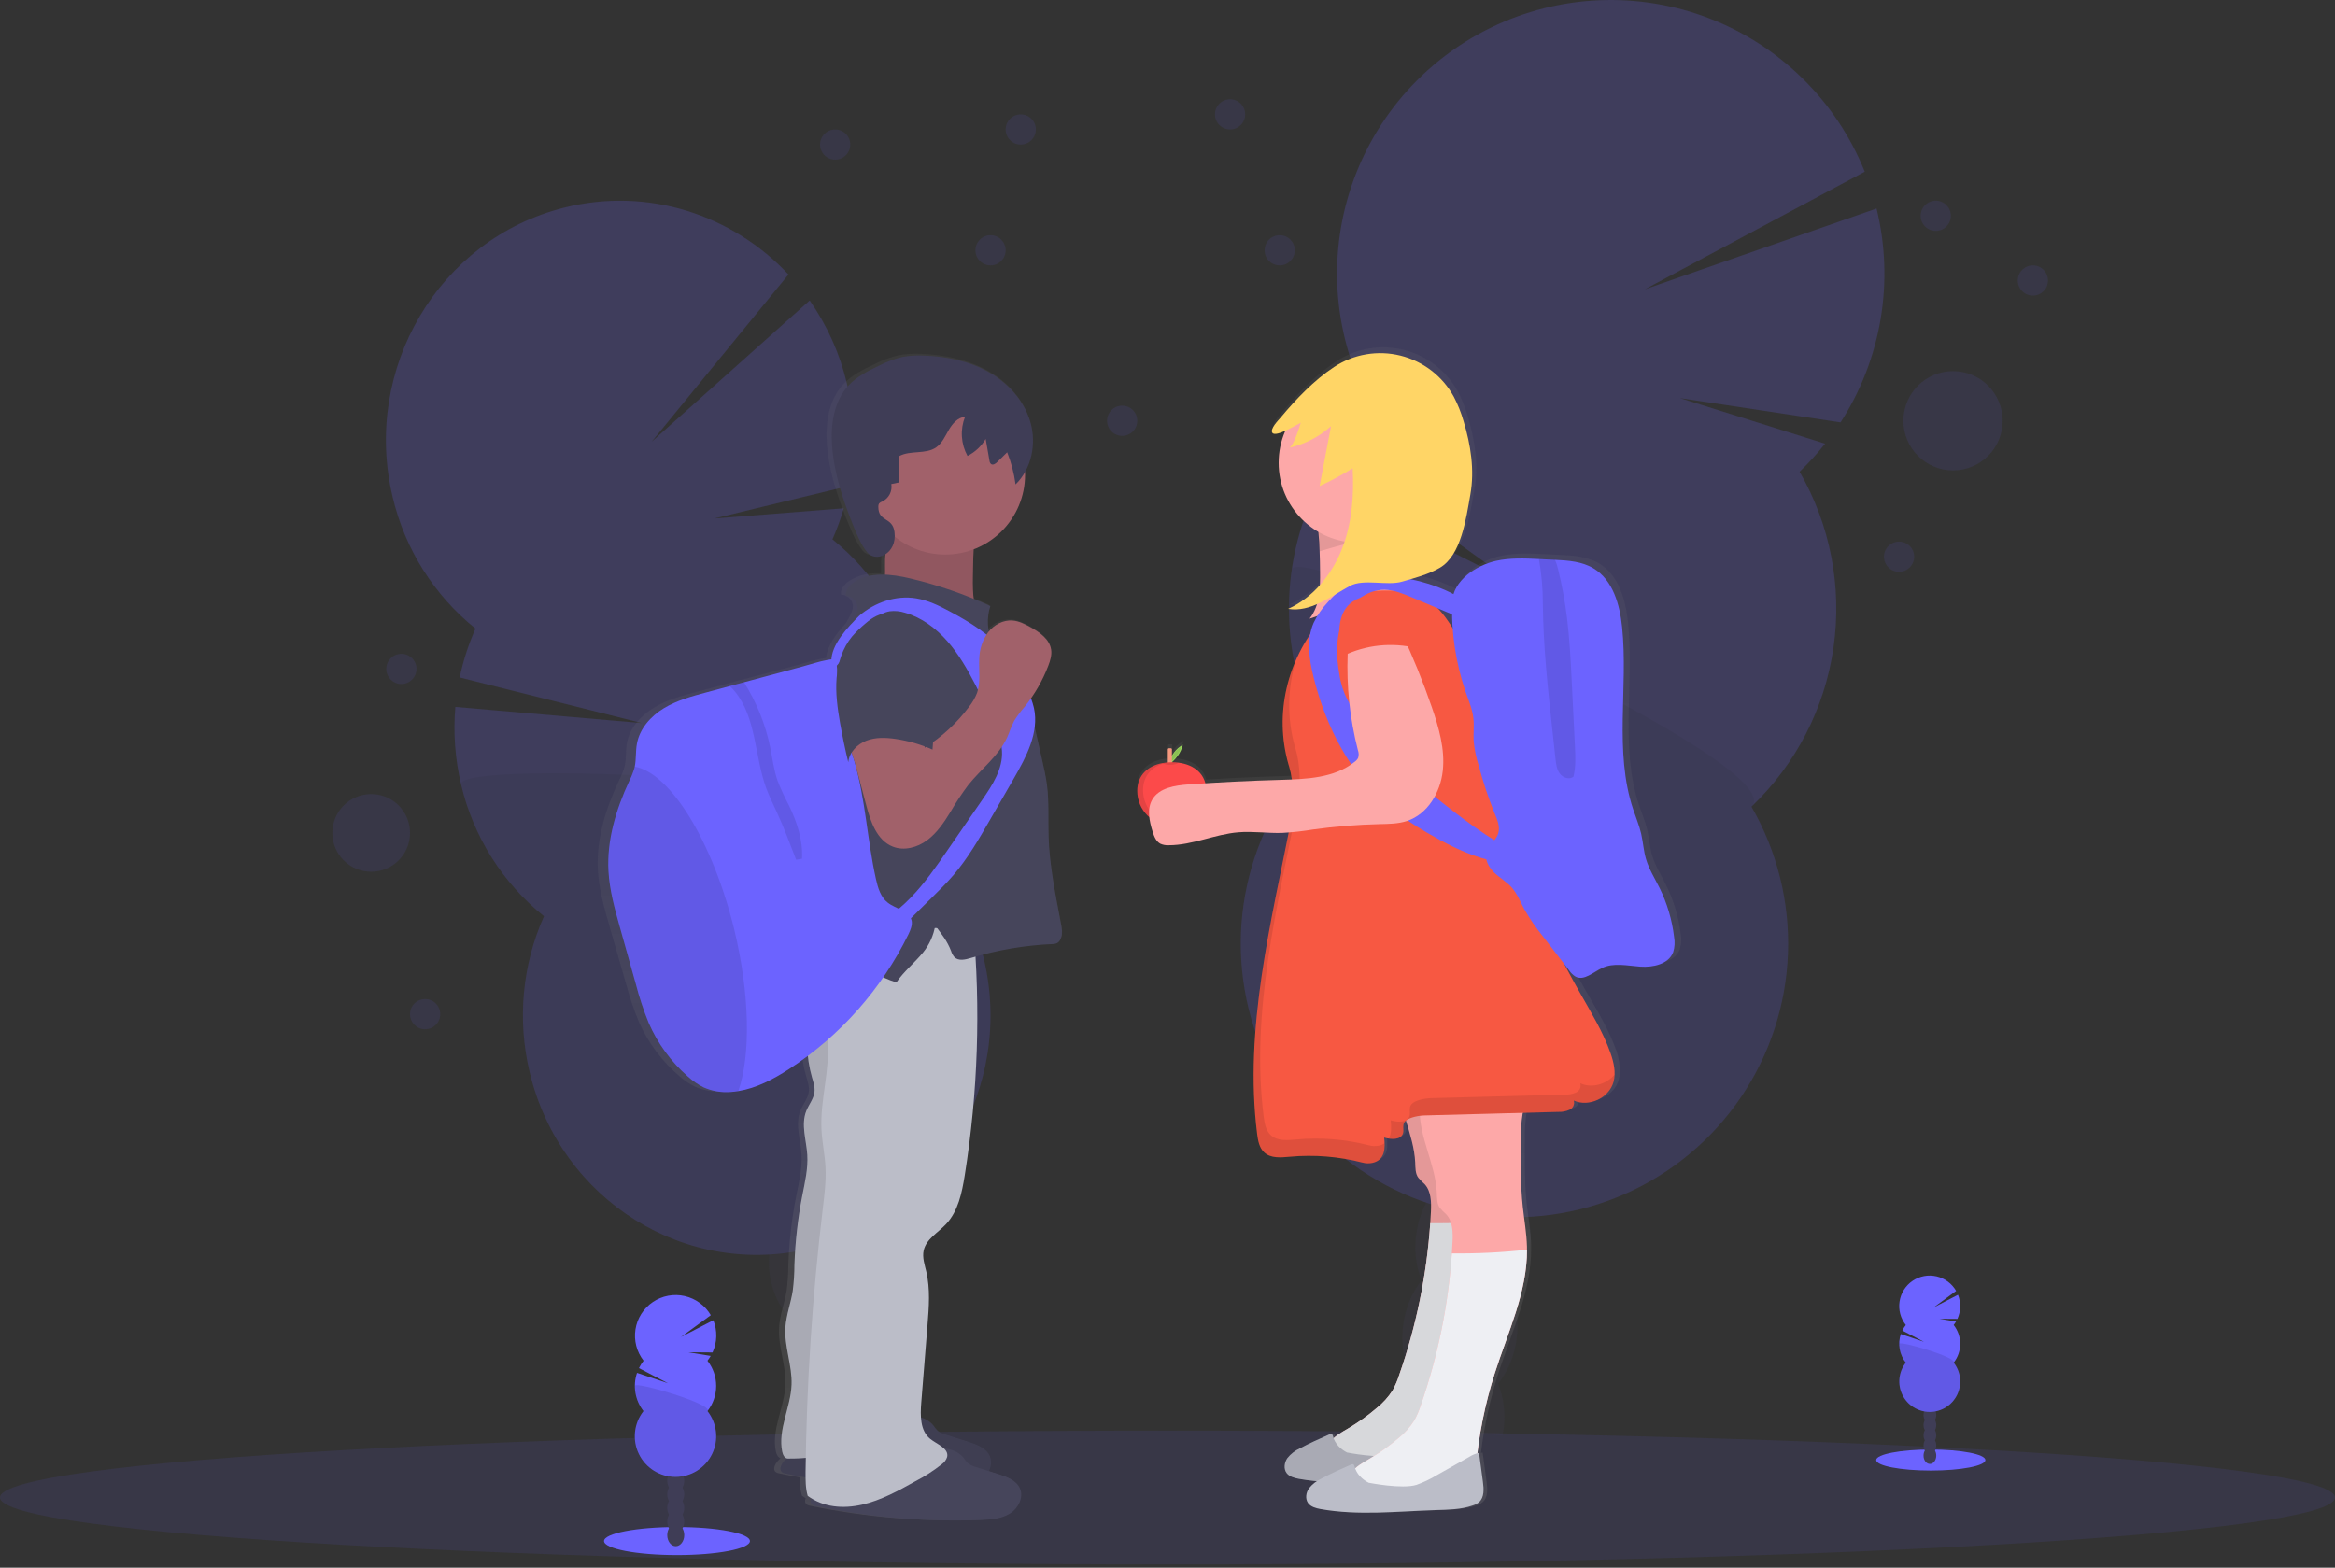 <svg width="557" height="374" viewBox="0 0 557 374" fill="none" xmlns="http://www.w3.org/2000/svg">
<rect x="0" y="0" width="557" height="374" fill="#333333" stroke="none"/>
<g clip-path="url(#clip0_258_68)">
<g opacity="0.2">
<path d="M192.814 343.065C193.093 344.212 193.465 345.334 193.926 346.421C201.081 343.61 208.316 340.916 215.629 338.339C215.567 338.035 215.506 337.716 215.428 337.402C214.692 334.163 213.119 331.174 210.867 328.733C207.943 325.644 204.175 324.151 200.51 325.063C196.845 325.974 194.183 329.093 192.968 333.196C192.06 336.416 192.007 339.818 192.814 343.065Z" fill="#3F3D56"/>
<path d="M203.095 336.924C209.377 335.521 212.948 327.57 211.071 319.165C209.193 310.761 202.579 305.085 196.297 306.488C190.015 307.891 186.444 315.841 188.321 324.246C190.199 332.651 196.813 338.327 203.095 336.924Z" fill="#3F3D56"/>
<path d="M198.687 318.383C204.969 316.98 208.539 309.029 206.662 300.625C204.785 292.22 198.171 286.544 191.889 287.947C185.607 289.35 182.036 297.301 183.913 305.705C185.79 314.11 192.405 319.786 198.687 318.383Z" fill="#3F3D56"/>
<path d="M194.269 299.854C200.551 298.451 204.122 290.5 202.245 282.095C200.368 273.691 193.754 268.015 187.472 269.418C181.19 270.821 177.619 278.771 179.496 287.176C181.373 295.581 187.987 301.257 194.269 299.854Z" fill="#3F3D56"/>
<path d="M189.852 281.319C196.134 279.916 199.705 271.965 197.828 263.561C195.951 255.156 189.336 249.48 183.054 250.883C176.772 252.286 173.202 260.237 175.079 268.642C176.956 277.046 183.57 282.722 189.852 281.319Z" fill="#3F3D56"/>
<path d="M198.574 128.666C199.645 126.263 200.55 123.79 201.282 121.263L170.395 123.693L202.589 115.904C204.128 107.808 203.933 99.478 202.018 91.462C200.339 84.366 197.329 77.653 193.148 71.679L155.466 105.372L188.088 65.491C174.77 51.273 154.627 44.508 134.607 49.533C104.692 57.013 86.361 87.921 93.66 118.566C96.562 130.944 103.518 141.997 113.423 149.968C111.759 153.709 110.494 157.616 109.65 161.623L153.108 172.505L108.62 168.65C108.088 174.861 108.554 181.118 110 187.182C112.906 199.559 119.864 210.611 129.768 218.584C124.563 230.27 123.361 243.348 126.349 255.788C133.649 286.433 163.816 305.207 193.73 297.732C223.644 290.258 241.976 259.35 234.676 228.705C231.769 216.327 224.812 205.275 214.908 197.303C220.113 185.616 221.315 172.538 218.326 160.099C215.433 147.711 208.48 136.647 198.574 128.666Z" fill="#6C63FF"/>
<path opacity="0.1" d="M110.01 187.161C112.917 199.539 119.874 210.591 129.778 218.563C124.573 230.25 123.372 243.328 126.36 255.767C133.659 286.412 163.826 305.187 193.74 297.712C223.654 290.237 241.986 259.329 234.686 228.684C231.78 216.307 224.822 205.255 214.919 197.282C219.933 186.029 108.527 180.948 110.01 187.161Z" fill="black"/>
</g>
<g opacity="0.2">
<path d="M331.647 337.407C331.459 338.747 331.385 340.101 331.425 341.453C340.4 341.597 349.409 341.9 358.452 342.359C358.514 342.004 358.575 341.644 358.627 341.278C359.21 337.504 358.774 333.642 357.366 330.092C355.502 325.552 352.027 322.303 347.677 321.675C343.327 321.047 339.085 323.189 336.022 327.008C333.664 330.023 332.153 333.613 331.647 337.407Z" fill="#3F3D56"/>
<path d="M361.75 319.711C363.152 309.957 358.248 301.182 350.796 300.111C343.344 299.039 336.166 306.078 334.764 315.832C333.362 325.586 338.267 334.361 345.718 335.433C353.17 336.504 360.348 329.465 361.75 319.711Z" fill="#3F3D56"/>
<path d="M364.851 298.124C366.253 288.37 361.349 279.594 353.897 278.523C346.445 277.452 339.268 284.491 337.866 294.245C336.464 303.999 341.368 312.774 348.82 313.845C356.272 314.916 363.449 307.878 364.851 298.124Z" fill="#3F3D56"/>
<path d="M367.952 276.541C369.354 266.788 364.45 258.012 356.998 256.941C349.546 255.87 342.368 262.908 340.966 272.662C339.564 282.416 344.468 291.192 351.92 292.263C359.372 293.334 366.55 286.295 367.952 276.541Z" fill="#3F3D56"/>
<path d="M371.058 254.955C372.46 245.201 367.556 236.425 360.104 235.354C352.652 234.283 345.475 241.322 344.073 251.076C342.671 260.83 347.575 269.605 355.027 270.676C362.479 271.747 369.656 264.709 371.058 254.955Z" fill="#3F3D56"/>
<path d="M429.281 112.543C431.464 110.457 433.497 108.221 435.366 105.851L400.757 94.978L439.052 100.77C443.879 93.296 447.13 84.916 448.607 76.142C450.085 67.369 449.757 58.386 447.644 49.744L392.376 69.017L444.823 40.962C441.482 32.643 436.465 25.102 430.083 18.807C423.7 12.512 416.09 7.599 407.726 4.374C399.363 1.149 390.424 -0.32 381.468 0.06C372.512 0.44 363.73 2.66 355.67 6.582C347.609 10.504 340.442 16.044 334.616 22.856C328.79 29.669 324.429 37.608 321.805 46.179C319.18 54.751 318.35 63.771 319.364 72.677C320.378 81.584 323.215 90.186 327.698 97.949C324.308 101.188 321.275 104.783 318.654 108.672L361.232 139.188L314.535 115.673C309.623 125.361 307.204 136.12 307.497 146.978C307.79 157.837 310.786 168.45 316.213 177.859C307.346 186.313 301.036 197.092 298.006 208.964C294.976 220.835 295.347 233.319 299.078 244.989C302.808 256.659 309.748 267.044 319.102 274.956C328.456 282.869 339.849 287.989 351.976 289.732C364.103 291.475 376.476 289.77 387.68 284.812C398.884 279.855 408.467 271.845 415.333 261.697C422.199 251.55 426.072 239.676 426.507 227.432C426.943 215.187 423.924 203.068 417.796 192.458C428.394 182.354 435.288 168.982 437.371 154.488C439.454 139.995 436.605 125.222 429.281 112.543Z" fill="#6C63FF"/>
<path opacity="0.1" d="M308.126 135.914C306.021 150.408 308.871 165.187 316.213 177.859C307.346 186.313 301.036 197.092 298.006 208.964C294.976 220.835 295.347 233.319 299.078 244.989C302.808 256.659 309.747 267.044 319.102 274.956C328.456 282.869 339.848 287.989 351.976 289.732C364.103 291.475 376.476 289.77 387.68 284.812C398.884 279.855 408.467 271.845 415.333 261.697C422.199 251.55 426.071 239.676 426.507 227.432C426.943 215.187 423.924 203.068 417.796 192.458C428.04 182.703 309.171 128.661 308.126 135.914Z" fill="black"/>
</g>
<path opacity="0.1" d="M278.5 373.221C432.311 373.221 557 366.076 557 357.262C557 348.449 432.311 341.304 278.5 341.304C124.689 341.304 0 348.449 0 357.262C0 366.076 124.689 373.221 278.5 373.221Z" fill="#6C63FF"/>
<path d="M460.58 350.833C467.773 350.833 473.604 349.71 473.604 348.326C473.604 346.941 467.773 345.819 460.58 345.819C453.387 345.819 447.556 346.941 447.556 348.326C447.556 349.71 453.387 350.833 460.58 350.833Z" fill="#6C63FF"/>
<path d="M460.364 349.252C461.203 349.252 461.883 348.363 461.883 347.265C461.883 346.168 461.203 345.278 460.364 345.278C459.525 345.278 458.845 346.168 458.845 347.265C458.845 348.363 459.525 349.252 460.364 349.252Z" fill="#3F3D56"/>
<path d="M460.364 346.823C461.203 346.823 461.883 345.933 461.883 344.835C461.883 343.738 461.203 342.848 460.364 342.848C459.525 342.848 458.845 343.738 458.845 344.835C458.845 345.933 459.525 346.823 460.364 346.823Z" fill="#3F3D56"/>
<path d="M460.364 344.398C461.203 344.398 461.883 343.508 461.883 342.411C461.883 341.313 461.203 340.424 460.364 340.424C459.525 340.424 458.845 341.313 458.845 342.411C458.845 343.508 459.525 344.398 460.364 344.398Z" fill="#3F3D56"/>
<path d="M460.364 341.973C461.203 341.973 461.883 341.084 461.883 339.986C461.883 338.889 461.203 337.999 460.364 337.999C459.525 337.999 458.845 338.889 458.845 339.986C458.845 341.084 459.525 341.973 460.364 341.973Z" fill="#3F3D56"/>
<path d="M460.364 339.543C461.203 339.543 461.883 338.654 461.883 337.556C461.883 336.459 461.203 335.569 460.364 335.569C459.525 335.569 458.845 336.459 458.845 337.556C458.845 338.654 459.525 339.543 460.364 339.543Z" fill="#3F3D56"/>
<path d="M460.364 337.119C461.203 337.119 461.883 336.229 461.883 335.132C461.883 334.034 461.203 333.145 460.364 333.145C459.525 333.145 458.845 334.034 458.845 335.132C458.845 336.229 459.525 337.119 460.364 337.119Z" fill="#3F3D56"/>
<path d="M460.364 334.694C461.203 334.694 461.883 333.805 461.883 332.707C461.883 331.61 461.203 330.72 460.364 330.72C459.525 330.72 458.845 331.61 458.845 332.707C458.845 333.805 459.525 334.694 460.364 334.694Z" fill="#3F3D56"/>
<path d="M466.037 316.105C466.246 315.841 466.435 315.562 466.603 315.271L462.619 314.617L466.928 314.648C467.34 313.749 467.565 312.774 467.589 311.785C467.613 310.796 467.435 309.812 467.067 308.893L461.286 311.894L466.619 307.972C466.121 307.103 465.45 306.347 464.646 305.751C463.843 305.154 462.925 304.73 461.951 304.505C460.976 304.279 459.965 304.257 458.981 304.44C457.998 304.624 457.062 305.008 456.234 305.569C455.406 306.131 454.702 306.857 454.168 307.703C453.633 308.549 453.279 309.496 453.128 310.485C452.976 311.474 453.03 312.484 453.287 313.451C453.544 314.418 453.997 315.321 454.619 316.105C454.297 316.516 454.019 316.959 453.79 317.428L458.938 320.115L453.425 318.262C453.038 319.409 452.945 320.635 453.154 321.827C453.363 323.019 453.866 324.14 454.619 325.088C453.776 326.16 453.252 327.447 453.106 328.802C452.96 330.157 453.199 331.526 453.794 332.752C454.39 333.979 455.318 335.013 456.474 335.736C457.629 336.459 458.965 336.843 460.328 336.843C461.691 336.843 463.027 336.459 464.182 335.736C465.338 335.013 466.266 333.979 466.862 332.752C467.457 331.526 467.696 330.157 467.55 328.802C467.404 327.447 466.88 326.16 466.037 325.088C467.044 323.809 467.592 322.228 467.592 320.599C467.592 318.971 467.044 317.39 466.037 316.11V316.105Z" fill="#6C63FF"/>
<path opacity="0.1" d="M453.064 320.594C453.06 322.222 453.604 323.803 454.609 325.083C453.766 326.154 453.242 327.441 453.096 328.797C452.95 330.152 453.189 331.521 453.784 332.747C454.38 333.974 455.308 335.007 456.464 335.731C457.619 336.454 458.955 336.838 460.318 336.838C461.681 336.838 463.017 336.454 464.172 335.731C465.328 335.007 466.256 333.974 466.852 332.747C467.447 331.521 467.686 330.152 467.54 328.797C467.394 327.441 466.87 326.154 466.027 325.083C467.01 323.848 453.064 319.781 453.064 320.594Z" fill="black"/>
<path d="M161.489 370.997C171.098 370.997 178.889 369.499 178.889 367.651C178.889 365.803 171.098 364.305 161.489 364.305C151.879 364.305 144.089 365.803 144.089 367.651C144.089 369.499 151.879 370.997 161.489 370.997Z" fill="#6C63FF"/>
<path d="M161.196 368.881C162.316 368.881 163.224 367.694 163.224 366.23C163.224 364.766 162.316 363.579 161.196 363.579C160.075 363.579 159.167 364.766 159.167 366.23C159.167 367.694 160.075 368.881 161.196 368.881Z" fill="#3F3D56"/>
<path d="M161.196 365.638C162.316 365.638 163.224 364.451 163.224 362.987C163.224 361.523 162.316 360.336 161.196 360.336C160.075 360.336 159.167 361.523 159.167 362.987C159.167 364.451 160.075 365.638 161.196 365.638Z" fill="#3F3D56"/>
<path d="M161.196 362.395C162.316 362.395 163.224 361.208 163.224 359.744C163.224 358.28 162.316 357.093 161.196 357.093C160.075 357.093 159.167 358.28 159.167 359.744C159.167 361.208 160.075 362.395 161.196 362.395Z" fill="#3F3D56"/>
<path d="M161.196 359.157C162.316 359.157 163.224 357.97 163.224 356.506C163.224 355.042 162.316 353.855 161.196 353.855C160.075 353.855 159.167 355.042 159.167 356.506C159.167 357.97 160.075 359.157 161.196 359.157Z" fill="#3F3D56"/>
<path d="M161.196 355.914C162.316 355.914 163.224 354.727 163.224 353.263C163.224 351.798 162.316 350.611 161.196 350.611C160.075 350.611 159.167 351.798 159.167 353.263C159.167 354.727 160.075 355.914 161.196 355.914Z" fill="#3F3D56"/>
<path d="M161.196 352.671C162.316 352.671 163.224 351.484 163.224 350.019C163.224 348.555 162.316 347.368 161.196 347.368C160.075 347.368 159.167 348.555 159.167 350.019C159.167 351.484 160.075 352.671 161.196 352.671Z" fill="#3F3D56"/>
<path d="M161.196 349.433C162.316 349.433 163.224 348.246 163.224 346.781C163.224 345.317 162.316 344.13 161.196 344.13C160.075 344.13 159.167 345.317 159.167 346.781C159.167 348.246 160.075 349.433 161.196 349.433Z" fill="#3F3D56"/>
<path d="M168.783 324.599C169.058 324.245 169.309 323.874 169.535 323.487L164.217 322.612L169.973 322.658C170.526 321.457 170.829 320.155 170.86 318.832C170.892 317.509 170.653 316.194 170.158 314.968L162.436 318.973L169.556 313.763C168.885 312.615 167.987 311.617 166.915 310.831C165.843 310.045 164.622 309.488 163.325 309.193C162.029 308.899 160.687 308.874 159.381 309.119C158.074 309.365 156.833 309.877 155.732 310.622C154.632 311.368 153.697 312.332 152.984 313.453C152.272 314.575 151.797 315.832 151.59 317.145C151.383 318.458 151.448 319.799 151.781 321.086C152.114 322.372 152.708 323.577 153.525 324.625C153.095 325.175 152.724 325.768 152.418 326.396L159.332 329.999L151.96 327.528C151.442 329.056 151.311 330.689 151.581 332.279C151.85 333.87 152.511 335.369 153.505 336.64C152.379 338.072 151.68 339.791 151.485 341.601C151.291 343.412 151.61 345.24 152.406 346.878C153.202 348.515 154.442 349.896 155.985 350.862C157.529 351.828 159.313 352.34 161.134 352.34C162.954 352.34 164.738 351.828 166.282 350.862C167.825 349.896 169.066 348.515 169.862 346.878C170.657 345.24 170.976 343.412 170.782 341.601C170.588 339.791 169.888 338.072 168.763 336.64C170.107 334.929 170.837 332.816 170.837 330.64C170.837 328.464 170.107 326.352 168.763 324.64L168.783 324.599Z" fill="#6C63FF"/>
<path opacity="0.1" d="M151.45 330.596C151.444 332.772 152.169 334.886 153.509 336.599C152.384 338.03 151.685 339.75 151.49 341.56C151.296 343.37 151.615 345.199 152.411 346.837C153.206 348.474 154.447 349.855 155.99 350.821C157.534 351.787 159.318 352.299 161.139 352.299C162.959 352.299 164.743 351.787 166.287 350.821C167.83 349.855 169.071 348.474 169.866 346.837C170.662 345.199 170.981 343.37 170.787 341.56C170.593 339.75 169.893 338.03 168.768 336.599C170.08 334.946 151.45 329.51 151.45 330.596Z" fill="black"/>
<path d="M253.1 220.293C251.788 213.426 250.321 206.543 250.079 199.557C249.934 195.439 250.223 191.249 249.692 187.141C249.43 185.123 248.972 183.141 248.519 181.159L246.696 173.226C246.903 171.705 246.844 170.16 246.521 168.66C246.339 167.869 246.096 167.092 245.796 166.338C247.497 163.944 248.899 161.351 249.971 158.616C250.454 157.381 250.871 156.068 250.681 154.761C250.31 152.254 247.88 150.601 245.621 149.366C244.251 148.619 242.81 147.898 241.245 147.78C240.15 147.736 239.061 147.945 238.061 148.392C237.06 148.838 236.177 149.51 235.479 150.354C235.099 148.324 235.226 146.232 235.85 144.264C234.506 143.662 233.152 143.095 231.788 142.545C231.591 140.766 231.522 138.975 231.582 137.186C231.613 135.039 231.649 132.872 231.773 130.72C235.434 129.384 238.598 126.96 240.842 123.773C243.085 120.587 244.3 116.79 244.323 112.893C244.323 112.672 244.323 112.455 244.323 112.239C245.321 110.446 245.952 108.472 246.18 106.432C246.408 104.392 246.228 102.327 245.651 100.358C244.143 95.21 240.2 90.968 235.448 88.348C230.697 85.728 225.189 84.621 219.737 84.425C217.907 84.318 216.072 84.434 214.27 84.77C212.342 85.245 210.473 85.935 208.7 86.829C205.977 88.085 203.233 89.46 201.194 91.627C197.658 95.4 196.865 100.945 197.251 106.041C197.766 112.733 200 119.209 202.584 125.438C203.444 127.497 204.36 129.587 205.776 131.343C206.872 132.697 208.777 132.779 210.291 131.832C210.171 133.476 210.133 135.126 210.177 136.774C207.382 136.676 204.659 137.134 202.414 138.709C201.385 139.446 200.407 140.604 200.633 141.85C201.321 141.868 201.98 142.128 202.494 142.585C203.008 143.042 203.345 143.666 203.444 144.346C203.557 145.443 203.006 146.488 202.471 147.435C202.239 147.857 202.008 148.285 201.771 148.707C199.557 151.075 197.287 154.04 197.086 156.979C196.725 157.014 196.366 157.067 196.01 157.139C194.003 157.51 192.005 158.194 190.034 158.709L175.764 162.467L172.238 163.445L166.575 164.938C162.971 165.885 159.301 166.858 156.104 168.763C152.907 170.667 150.194 173.658 149.551 177.262C149.232 179.053 149.427 180.917 149.036 182.693C149.036 182.775 149.005 182.853 148.985 182.93C148.658 184.054 148.218 185.142 147.672 186.178C144.475 192.917 142.2 200.263 142.627 207.681C142.89 212.237 144.171 216.679 145.417 221.065C146.725 225.551 148.015 230.036 149.288 234.522C150.128 237.733 151.193 240.881 152.475 243.942C154.671 248.847 157.929 253.202 162.014 256.694C163.16 257.722 164.442 258.588 165.823 259.268C167.93 260.178 170.229 260.552 172.516 260.354C173.133 260.313 173.741 260.246 174.343 260.148C178.765 259.448 182.889 257.317 186.672 254.918C188.254 253.915 189.799 252.86 191.305 251.752C191.497 253.481 191.841 255.19 192.335 256.858C192.67 258.006 193.081 259.185 192.947 260.374C192.762 262.032 191.558 263.391 190.935 264.946C189.612 268.23 190.971 271.89 191.192 275.411C191.403 278.711 190.6 281.985 189.957 285.233C188.882 290.651 188.247 296.146 188.057 301.665C188.051 303.755 187.914 305.843 187.645 307.915C187.166 310.839 186.044 313.66 185.849 316.615C185.55 321.217 187.537 325.721 187.357 330.329C187.146 335.739 183.97 340.995 185.076 346.287C185.215 346.951 185.591 347.718 186.199 347.888L185.9 348.161C184.989 349.005 184.103 350.565 185.138 351.25C185.376 351.391 185.641 351.482 185.915 351.518C187.516 351.852 189.128 352.156 190.739 352.439C190.704 353.927 190.891 355.413 191.295 356.846C191.588 357.057 191.887 357.247 192.186 357.427C191.959 358.035 191.975 358.622 192.51 358.972C192.748 359.113 193.013 359.204 193.287 359.239C206.548 361.975 220.091 363.099 233.621 362.585C236.04 362.493 238.568 362.318 240.632 361.082C242.697 359.847 244.092 357.216 243.108 355.049C242.238 353.134 239.963 352.305 237.919 351.667L235.52 350.925C235.828 350.381 236.007 349.773 236.044 349.149C236.082 348.524 235.977 347.9 235.737 347.322C234.867 345.407 232.591 344.578 230.548 343.94L225.024 342.226C224.297 342.053 223.613 341.733 223.016 341.284C222.621 340.89 222.256 340.467 221.925 340.017C221.128 339.106 220.081 338.449 218.913 338.128C218.851 336.957 218.877 335.784 218.991 334.617L220.535 315.977C220.88 311.755 221.22 307.452 220.236 303.328C219.84 301.655 219.207 299.941 219.593 298.263C220.195 295.524 223.078 294 225.044 291.967C228.01 288.878 228.931 284.487 229.611 280.307C232.425 263.057 233.309 245.548 232.246 228.102C238.426 226.36 244.786 225.338 251.201 225.055C252.292 225.008 252.828 224.494 253.167 223.474C253.507 222.455 253.301 221.348 253.1 220.293ZM222.29 221.204C222.326 221.024 222.368 220.844 222.398 220.664L222.826 221.209L222.29 221.204Z" fill="url(#paint0_linear_258_68)"/>
<path d="M212.252 126.715C212.118 128.506 211.485 130.226 211.254 132.012C210.991 133.979 211.223 135.981 211.094 137.963C210.965 139.945 210.394 142.03 208.885 143.322C217.652 144.081 226.287 145.949 234.584 148.882C232.077 145.793 232.01 141.479 232.072 137.515C232.154 131.652 232.257 125.675 234.172 120.141C228.46 118.864 222.546 118.787 216.803 119.915C215.557 120.162 211.784 120.007 211.223 121.171C210.816 122.025 212.345 125.418 212.252 126.715Z" fill="#A1616A"/>
<path opacity="0.1" d="M212.252 126.715C212.118 128.506 211.485 130.226 211.254 132.012C210.991 133.979 211.223 135.981 211.094 137.963C210.965 139.945 210.394 142.03 208.885 143.322C217.652 144.081 226.287 145.949 234.584 148.882C232.077 145.793 232.01 141.479 232.072 137.515C232.154 131.652 232.257 125.675 234.172 120.141C228.46 118.864 222.546 118.787 216.803 119.915C215.557 120.162 211.784 120.007 211.223 121.171C210.816 122.025 212.345 125.418 212.252 126.715Z" fill="black"/>
<path d="M222.63 340.043C222.939 340.499 223.284 340.931 223.66 341.335C224.239 341.784 224.908 342.105 225.621 342.277L231.016 343.991C233.018 344.63 235.242 345.453 236.092 347.368C237.049 349.53 235.685 352.161 233.667 353.391C231.649 354.622 229.178 354.802 226.815 354.894C213.585 355.404 200.343 354.282 187.388 351.553C187.12 351.515 186.863 351.424 186.631 351.286C185.601 350.591 186.482 349.036 187.372 348.197C190.847 344.902 194.626 341.448 199.356 340.686C201.843 340.28 204.34 340.444 206.811 339.852C208.587 339.425 210.265 338.689 212.036 338.251C215.335 337.443 220.272 337.155 222.63 340.043Z" fill="#46455B"/>
<path opacity="0.1" d="M222.63 340.043C222.939 340.499 223.284 340.931 223.66 341.335C224.239 341.784 224.908 342.105 225.621 342.277L231.016 343.991C233.018 344.63 235.242 345.453 236.092 347.368C237.049 349.53 235.685 352.161 233.667 353.391C231.649 354.622 229.178 354.802 226.815 354.894C213.585 355.404 200.343 354.282 187.388 351.553C187.12 351.515 186.863 351.424 186.631 351.286C185.601 350.591 186.482 349.036 187.372 348.197C190.847 344.902 194.626 341.448 199.356 340.686C201.843 340.28 204.34 340.444 206.811 339.852C208.587 339.425 210.265 338.689 212.036 338.251C215.335 337.443 220.272 337.155 222.63 340.043Z" fill="black"/>
<path d="M195.542 223.608C192.88 230.633 192.716 238.36 195.079 245.492C193.282 245.296 192.505 247.726 192.551 249.538C192.615 252.061 192.997 254.565 193.689 256.992C194.018 258.145 194.42 259.319 194.291 260.503C194.106 262.161 192.932 263.52 192.319 265.069C191.032 268.348 192.355 272.003 192.577 275.519C192.783 278.819 191.995 282.088 191.362 285.331C190.313 290.743 189.693 296.228 189.509 301.738C189.505 303.825 189.369 305.911 189.102 307.982C188.639 310.906 187.557 313.722 187.352 316.672C187.058 321.263 188.999 325.768 188.824 330.37C188.618 335.77 185.509 341.021 186.595 346.328C186.749 347.075 187.166 347.955 187.933 347.965C195.696 348.063 202.95 345.906 210.63 347.034C211.413 329.263 212.175 311.41 215.675 293.964C218.764 278.433 223.999 263.077 223.51 247.242C223.227 238.187 221.075 229.307 219.768 220.339C211.56 218.517 202.973 219.676 195.542 223.608Z" fill="#BBBDC8"/>
<path opacity="0.1" d="M195.542 223.608C192.88 230.633 192.716 238.36 195.079 245.492C193.282 245.296 192.505 247.726 192.551 249.538C192.615 252.061 192.997 254.565 193.689 256.992C194.018 258.145 194.42 259.319 194.291 260.503C194.106 262.161 192.932 263.52 192.319 265.069C191.032 268.348 192.355 272.003 192.577 275.519C192.783 278.819 191.995 282.088 191.362 285.331C190.313 290.743 189.693 296.228 189.509 301.738C189.505 303.825 189.369 305.911 189.102 307.982C188.639 310.906 187.557 313.722 187.352 316.672C187.058 321.263 188.999 325.768 188.824 330.37C188.618 335.77 185.509 341.021 186.595 346.328C186.749 347.075 187.166 347.955 187.933 347.965C195.696 348.063 202.95 345.906 210.63 347.034C211.413 329.263 212.175 311.41 215.675 293.964C218.764 278.433 223.999 263.077 223.51 247.242C223.227 238.187 221.075 229.307 219.768 220.339C211.56 218.517 202.973 219.676 195.542 223.608Z" fill="black"/>
<path d="M229.837 347.765C230.146 348.221 230.491 348.653 230.867 349.057C231.446 349.506 232.115 349.827 232.828 349.999L238.223 351.713C240.225 352.351 242.449 353.175 243.299 355.09C244.256 357.252 242.892 359.883 240.874 361.113C238.856 362.343 236.385 362.524 234.022 362.616C220.792 363.126 207.55 362.004 194.595 359.275C194.327 359.237 194.07 359.146 193.838 359.008C192.808 358.313 193.689 356.758 194.579 355.919C198.054 352.624 201.833 349.17 206.563 348.408C209.05 348.001 211.547 348.166 214.018 347.574C215.794 347.147 217.472 346.411 219.243 345.973C222.543 345.165 227.479 344.877 229.837 347.765Z" fill="#46455B"/>
<path d="M198.219 224.118C196.232 226.692 195.645 230.089 195.913 233.312C196.18 236.534 197.267 239.628 198.332 242.681C196.917 243.983 197.21 246.228 197.395 248.143C198.07 255.257 195.599 262.356 195.959 269.491C196.108 272.492 196.762 275.452 196.917 278.454C197.086 281.733 196.67 285.012 196.278 288.271C193.779 309.132 192.404 330.112 192.16 351.121C192.16 353.057 192.129 355.023 192.675 356.876C196.417 359.63 201.117 360.001 205.647 358.972C210.178 357.942 214.311 355.646 218.373 353.381C220.598 352.229 222.708 350.868 224.674 349.314C225.275 348.889 225.72 348.277 225.94 347.574C226.373 345.515 223.511 344.583 221.868 343.25C219.48 341.309 219.516 337.716 219.763 334.648L221.256 316.033C221.596 311.817 221.925 307.519 220.967 303.4C220.576 301.732 219.974 300.018 220.334 298.34C220.921 295.612 223.742 294.088 225.662 292.054C228.566 288.966 229.461 284.585 230.131 280.415C233.285 260.633 233.956 240.535 232.128 220.586C228.344 221.899 223.861 221.184 219.871 221.492C215.881 221.801 211.918 223.135 207.876 223.243C204.51 223.32 200.288 221.462 198.219 224.118Z" fill="#BBBDC8"/>
<path d="M225.477 132.3C235.996 132.3 244.524 123.773 244.524 113.253C244.524 102.734 235.996 94.206 225.477 94.206C214.957 94.206 206.43 102.734 206.43 113.253C206.43 123.773 214.957 132.3 225.477 132.3Z" fill="#A1616A"/>
<path d="M236.241 144.583C230.138 141.78 223.773 139.583 217.24 138.025C212.638 136.928 207.382 136.269 203.537 139.023C202.507 139.76 201.575 140.918 201.797 142.164C202.475 142.186 203.124 142.449 203.626 142.905C204.129 143.362 204.453 143.982 204.54 144.655C204.654 145.747 204.118 146.792 203.593 147.744L199.151 155.981C198.299 157.464 197.568 159.014 196.963 160.614C196.067 163.229 195.871 166.029 195.681 168.789L195.166 176.263C194.847 180.974 194.523 185.704 194.95 190.404C195.269 193.951 196.01 197.514 195.506 201.04C195.099 203.876 193.9 206.538 193.225 209.328C191.959 214.579 192.536 220.334 190.08 225.153C191.077 224.692 192.203 224.59 193.267 224.864C200.721 226.239 206.584 232.123 213.822 234.372C215.65 231.706 218.126 229.739 220.169 227.258C221.689 225.398 222.696 223.172 223.088 220.803C224.633 222.862 225.945 224.468 226.867 226.857C227.031 227.412 227.312 227.926 227.69 228.365C228.663 229.312 230.264 228.947 231.567 228.55C237.952 226.624 244.553 225.505 251.216 225.22C252.287 225.173 252.807 224.658 253.142 223.639C253.476 222.62 253.291 221.518 253.09 220.468C251.808 213.606 250.377 206.733 250.14 199.758C249.996 195.64 250.279 191.465 249.759 187.357C249.502 185.344 249.054 183.362 248.611 181.385L244.936 165.051C244.73 164.14 243.752 163.543 243.335 162.704C241.646 159.286 238.419 156.815 236.751 153.386C235.491 150.618 235.309 147.479 236.241 144.583Z" fill="#46455B"/>
<path d="M209.518 120.877C209.496 120.611 209.559 120.344 209.699 120.115C209.902 119.901 210.158 119.744 210.44 119.657C211.207 119.293 211.835 118.688 212.228 117.935C212.621 117.181 212.758 116.32 212.617 115.482L214.419 115.106L214.476 108.831C217.153 107.349 220.803 108.471 223.32 106.726C224.736 105.737 225.461 104.059 226.326 102.566C227.191 101.073 228.478 99.57 230.197 99.447C229.606 100.951 229.353 102.566 229.455 104.179C229.557 105.792 230.013 107.362 230.789 108.78C232.592 107.867 234.097 106.46 235.129 104.723L236.025 109.871C236.043 110.188 236.179 110.488 236.406 110.71C236.874 111.055 237.507 110.623 237.919 110.195L240.251 107.905C241.233 110.367 241.905 112.942 242.254 115.57C246.084 111.853 247.273 105.881 245.801 100.754C244.328 95.627 240.473 91.38 235.829 88.76C231.186 86.139 225.801 85.038 220.473 84.842C218.685 84.737 216.89 84.853 215.13 85.187C213.241 85.662 211.414 86.353 209.683 87.246C207.022 88.497 204.335 89.872 202.347 92.034C198.888 95.802 198.111 101.341 198.492 106.448C199.006 113.14 201.179 119.601 203.706 125.819C204.546 127.878 205.441 129.963 206.826 131.719C208.911 134.36 214.033 132.167 213.379 126.947C212.926 123.22 209.518 124.656 209.518 120.877Z" fill="#3F3D56"/>
<path d="M216.725 222.852C210.301 235.978 200.436 247.116 188.18 255.077C184.479 257.471 180.459 259.602 176.129 260.302C175.537 260.4 174.945 260.467 174.343 260.508C172.11 260.693 169.867 260.312 167.821 259.401C166.466 258.719 165.211 257.853 164.094 256.827C160.088 253.321 156.904 248.974 154.771 244.097C153.517 241.036 152.476 237.891 151.656 234.686C150.393 230.204 149.134 225.721 147.878 221.235C146.647 216.849 145.407 212.412 145.149 207.851C144.732 200.443 146.956 193.107 150.081 186.379C150.614 185.343 151.043 184.256 151.363 183.136C151.363 183.058 151.399 182.981 151.414 182.899C151.785 181.123 151.595 179.264 151.929 177.473C152.557 173.869 155.213 170.884 158.333 168.984C161.453 167.085 165.025 166.112 168.572 165.164L174.096 163.677L177.524 162.755L191.47 159.002C193.4 158.488 195.351 157.803 197.313 157.458C199.501 157.046 199.485 157.262 199.655 159.404C199.969 163.285 199.866 167.1 200.685 170.945C201.462 174.616 202.831 178.152 203.861 181.756C206.461 190.852 206.893 200.427 208.942 209.668C209.41 211.773 210.059 214.018 211.753 215.33C213.693 216.875 216.962 217.256 217.477 219.675C217.667 220.751 217.189 221.853 216.725 222.852Z" fill="#6C63FF"/>
<path opacity="0.1" d="M176.129 260.282C175.537 260.379 174.945 260.446 174.343 260.488C172.112 260.679 169.869 260.305 167.821 259.401C166.466 258.719 165.211 257.853 164.094 256.827C160.088 253.321 156.904 248.974 154.771 244.097C153.517 241.036 152.476 237.891 151.656 234.686C150.393 230.204 149.134 225.721 147.878 221.235C146.647 216.849 145.407 212.412 145.149 207.851C144.732 200.443 146.956 193.107 150.081 186.379C150.614 185.343 151.043 184.256 151.363 183.136C151.363 183.058 151.399 182.981 151.414 182.899C159.816 184.376 169.895 200.448 175.095 221.508C178.925 237.255 179.089 251.757 176.129 260.282Z" fill="black"/>
<path opacity="0.1" d="M191.316 204.87L189.91 205.112C188.464 201.313 187.022 197.508 185.329 193.812C184.449 191.882 183.496 189.977 182.755 187.985C179.975 180.335 180.449 171.259 175.296 164.958C174.928 164.49 174.508 164.066 174.045 163.692L177.473 162.771C180.475 167.518 182.593 172.769 183.723 178.271C184.279 180.958 184.593 183.707 185.499 186.291C186.269 188.251 187.151 190.166 188.14 192.026C190.096 196.036 191.568 200.417 191.316 204.87Z" fill="black"/>
<path d="M204.999 146.869C208.7 143.698 213.75 141.958 218.543 142.751C221.364 143.209 223.984 144.48 226.512 145.839C231.438 148.454 236.293 151.466 239.845 155.764C241.974 158.475 243.743 161.452 245.106 164.619C245.774 166.002 246.292 167.454 246.65 168.948C247.906 174.765 244.823 180.546 241.852 185.704L236.138 195.619C233.513 200.175 230.867 204.762 227.448 208.762C225.873 210.605 224.144 212.309 222.419 214.013L214.846 221.487C214.71 221.648 214.532 221.767 214.332 221.832C214.166 221.841 214.001 221.814 213.847 221.752C213.694 221.691 213.555 221.597 213.441 221.477L210.939 219.485C213.244 217.893 215.385 216.077 217.333 214.064C220.607 210.677 223.299 206.78 225.976 202.898L234.305 190.821C236.74 187.285 239.283 183.393 239.011 179.11C238.882 177.051 238.11 175.115 237.301 173.226C235.87 169.866 234.316 166.559 232.638 163.306C230.753 159.656 228.694 156.053 225.981 152.969C223.268 149.886 219.84 147.306 215.892 146.189C214.714 145.805 213.466 145.685 212.237 145.839C209.529 146.287 207.603 148.614 205.889 150.776L200.669 157.468C199.48 158.987 198.389 160.748 198.317 157.865C198.193 153.752 202.353 149.515 204.999 146.869Z" fill="#6C63FF"/>
<path d="M206.615 192.016C207.644 195.98 209.163 200.479 212.978 201.982C215.68 203.048 218.846 202.183 221.183 200.438C223.521 198.692 225.178 196.232 226.702 193.745C227.992 191.511 229.413 189.355 230.959 187.29C234.012 183.46 238.166 180.423 240.225 175.965C240.833 174.636 241.255 173.216 241.945 171.939C242.682 170.762 243.515 169.648 244.436 168.608C246.807 165.672 248.702 162.382 250.053 158.858C250.526 157.628 250.933 156.31 250.748 155.008C250.382 152.501 248.009 150.853 245.801 149.623C244.457 148.877 243.052 148.151 241.523 148.037C239.288 147.862 237.09 149.067 235.716 150.833C234.393 152.659 233.653 154.843 233.595 157.098C233.441 159.842 233.976 162.693 233.08 165.288C232.606 166.498 231.952 167.63 231.139 168.644C228.248 172.513 224.669 175.816 220.581 178.389C220.469 176.442 220.047 174.525 219.33 172.711C218.939 171.712 211.269 172.711 210.27 172.876C208.293 173.164 204.463 173.391 203.217 175.275C201.972 177.159 203.516 180.325 204.02 182.224L206.615 192.016Z" fill="#A1616A"/>
<path d="M206.43 148.758C205.29 149.7 204.23 150.733 203.259 151.847C200.973 154.601 199.856 158.184 199.568 161.751C199.279 165.319 199.768 168.902 200.381 172.428C200.937 175.592 201.594 178.734 202.353 181.854C202.564 179.501 204.468 177.555 206.677 176.706C208.885 175.857 211.31 175.949 213.662 176.294C216.69 176.743 219.644 177.596 222.445 178.832L223.531 163.61C223.76 161.556 223.748 159.483 223.495 157.432C223.153 155.529 222.409 153.721 221.314 152.128C220.219 150.535 218.797 149.193 217.142 148.192C213.014 145.68 210.136 145.52 206.43 148.758Z" fill="#46455B"/>
<path d="M400.906 222.831C400.418 218.7 399.216 214.685 397.354 210.965C396.216 208.7 394.832 206.533 394.116 204.108C393.534 202.136 393.421 200.062 392.958 198.059C392.495 196.057 391.676 194.142 391.017 192.186C386.358 178.286 389.859 163.079 388.356 148.511C387.795 143.137 386.147 137.242 381.488 134.442C378.719 132.779 375.393 132.522 372.135 132.383L370.647 132.316L368.258 132.197C364.799 132.028 361.329 131.899 357.963 132.625C353.844 133.526 348.964 136.424 347.667 140.63C346.956 140.264 346.241 139.94 345.582 139.636C342.93 138.46 340.15 137.596 337.299 137.062C339.745 136.446 342.107 135.533 344.331 134.344C349.479 131.348 350.673 122.597 351.723 116.743C352.774 110.89 351.816 104.842 350.071 99.153C349.494 97.135 348.709 95.182 347.729 93.326C346.374 90.881 344.529 88.742 342.31 87.043C340.091 85.343 337.546 84.12 334.833 83.448C332.12 82.776 329.297 82.672 326.542 83.14C323.786 83.608 321.157 84.64 318.818 86.17C314.015 89.316 309.552 93.892 305.887 98.314C305.372 98.921 303.22 101.073 303.936 101.979C304.337 102.494 305.66 102.082 307.05 101.465C305.981 103.88 305.43 106.493 305.434 109.135C305.437 112.453 306.304 115.713 307.949 118.594C309.595 121.475 311.962 123.878 314.818 125.567L315.333 130.303V130.339C315.39 131.919 315.415 133.5 315.436 135.075C315.436 136.182 315.436 137.314 315.405 138.447C313.269 140.864 310.653 142.81 307.724 144.161C310.144 144.563 312.45 143.996 314.695 143.029C314.33 144.293 313.717 145.472 312.893 146.498C313.511 146.282 314.128 146.086 314.746 145.88C314.423 146.399 314.136 146.939 313.886 147.497C313.506 148.378 313.228 149.301 313.058 150.246C311.747 152.161 310.611 154.191 309.665 156.31C309.233 157.273 308.847 158.251 308.497 159.244V159.311C308.153 160.3 307.85 161.302 307.585 162.318C307.462 162.805 307.349 163.294 307.246 163.785C307.246 163.821 307.246 163.857 307.246 163.893C307.04 164.886 306.87 165.885 306.731 166.894C306.731 166.961 306.731 167.028 306.731 167.1C306.674 167.568 306.623 168.042 306.587 168.516C306.587 168.516 306.587 168.562 306.587 168.588C306.546 169.103 306.515 169.592 306.499 170.096C306.499 170.163 306.499 170.225 306.499 170.292C306.499 170.719 306.499 171.151 306.499 171.579V171.872C306.499 172.84 306.561 173.813 306.654 174.786C306.654 174.904 306.654 175.028 306.69 175.146C306.731 175.543 306.777 175.939 306.834 176.34C306.834 176.433 306.834 176.526 306.87 176.613C306.937 177.092 307.014 177.566 307.102 178.039C307.102 178.142 307.148 178.25 307.169 178.353C307.241 178.734 307.318 179.11 307.405 179.491L307.498 179.882C307.611 180.356 307.73 180.824 307.863 181.298C307.941 181.566 308.018 181.813 308.1 182.096C308.346 183.072 308.518 184.064 308.615 185.066L305.799 185.159C299.773 185.33 293.751 185.603 287.735 185.977C286.984 183.079 284.42 181.406 281.192 181.01C280.68 180.948 280.164 180.917 279.648 180.917C280.205 180.448 280.699 179.91 281.12 179.316C281.68 178.545 282.08 177.67 282.294 176.742C281.464 177.214 280.739 177.85 280.163 178.611C279.972 178.868 279.802 179.125 279.648 179.362V177.818C279.649 177.785 279.643 177.753 279.631 177.722C279.618 177.692 279.6 177.665 279.577 177.642C279.554 177.618 279.527 177.6 279.496 177.588C279.466 177.576 279.434 177.57 279.401 177.571H278.886C278.853 177.57 278.821 177.576 278.791 177.588C278.76 177.6 278.733 177.618 278.71 177.642C278.687 177.665 278.669 177.692 278.656 177.722C278.644 177.753 278.638 177.785 278.639 177.818V180.963H278.536H278.361C278.021 180.994 277.692 181.035 277.367 181.097C273.862 181.751 271.293 184 271.293 187.789C271.294 188.982 271.554 190.161 272.055 191.244C272.557 192.326 273.287 193.287 274.196 194.059C274.347 195.239 274.615 196.402 274.994 197.529C275.349 198.646 275.813 199.861 276.853 200.417C277.488 200.705 278.185 200.833 278.881 200.788C284.605 200.788 290.021 198.147 295.72 197.699C299.241 197.416 302.777 197.962 306.309 197.853C306.824 197.853 307.338 197.802 307.853 197.761C303.024 221.673 297.182 245.888 300.234 270.042C300.435 271.648 300.749 273.388 301.949 274.48C303.539 275.931 305.99 275.694 308.126 275.509C313.989 274.974 319.899 275.446 325.603 276.904C326.405 277.126 327.248 277.156 328.064 276.992C328.238 276.952 328.41 276.902 328.579 276.842L328.723 276.786C328.831 276.745 328.934 276.703 329.032 276.657L329.181 276.58L329.433 276.425C329.474 276.395 329.521 276.369 329.557 276.338C329.646 276.276 329.731 276.207 329.809 276.132L329.881 276.07C329.977 275.976 330.068 275.876 330.154 275.772L330.216 275.679C330.275 275.602 330.33 275.521 330.38 275.437C330.406 275.396 330.432 275.355 330.452 275.313C330.473 275.272 330.535 275.159 330.571 275.082C330.607 275.005 330.612 274.989 330.627 274.943C330.643 274.896 330.694 274.773 330.725 274.685C330.756 274.598 330.725 274.603 330.766 274.557C330.808 274.51 330.838 274.299 330.864 274.171V274.088C330.864 273.98 330.905 273.867 330.921 273.759C330.936 273.651 330.921 273.646 330.921 273.589C330.921 273.532 330.921 273.419 330.921 273.337V273.151C330.921 273.069 330.921 272.987 330.921 272.904V272.446C330.921 272.395 330.921 272.338 330.921 272.281C330.921 271.823 330.869 271.36 330.823 270.917C331.191 271.024 331.566 271.105 331.945 271.159C332.299 271.215 332.658 271.241 333.016 271.236H333.067C333.237 271.236 333.407 271.236 333.582 271.195C333.731 271.172 333.879 271.141 334.025 271.103H334.092C334.227 271.063 334.358 271.011 334.483 270.948L334.545 270.912C334.652 270.852 334.754 270.783 334.849 270.706L334.895 270.67C334.991 270.58 335.078 270.48 335.152 270.372L335.199 270.294C335.275 270.17 335.336 270.037 335.379 269.898C335.672 268.904 335.003 267.782 336.074 266.871C337.103 270.171 338.133 273.476 338.303 276.889C338.359 278.134 338.303 279.463 339.034 280.492C339.51 281.054 340.026 281.581 340.578 282.067C342.153 283.771 342.189 286.34 342.081 288.646C342.035 289.578 341.984 290.51 341.917 291.442C341.066 303.876 338.538 316.138 334.401 327.894C333.998 329.145 333.47 330.352 332.826 331.497C331.781 333.119 330.474 334.556 328.959 335.75C326.813 337.572 324.514 339.207 322.087 340.635C320.847 341.29 319.676 342.068 318.592 342.957C318.55 342.838 318.504 342.725 318.473 342.601C318.417 342.365 318.339 342.087 318.108 341.999C317.932 341.959 317.748 341.989 317.593 342.081C315.179 343.142 312.764 344.202 310.443 345.443C309.271 345.977 308.238 346.775 307.426 347.775C306.685 348.805 306.463 350.349 307.23 351.378C307.905 352.279 309.114 352.578 310.231 352.779C311.663 353.031 313.099 353.211 314.535 353.345C313.797 353.777 313.151 354.351 312.636 355.033C311.894 356.063 311.673 357.607 312.44 358.637C313.114 359.538 314.324 359.836 315.441 360.037C324.568 361.648 333.927 360.552 343.193 360.279C346.205 360.181 349.283 360.161 352.135 359.183C352.698 359.016 353.222 358.742 353.68 358.374C354.977 357.232 354.848 355.224 354.622 353.52L353.68 346.56C353.541 346.56 353.407 346.606 353.273 346.637C354.062 340.099 355.477 333.652 357.499 327.384C360.639 317.629 365.314 308.018 365.252 297.81C365.252 297.563 365.252 297.295 365.252 297.068C365.164 293.872 364.593 290.711 364.222 287.529C363.641 282.206 363.708 276.837 363.744 271.489C363.699 269.391 363.845 267.294 364.181 265.224C364.181 265.152 364.212 265.085 364.228 265.013L372.778 264.786C373.726 264.834 374.671 264.658 375.537 264.271C375.947 264.091 376.276 263.766 376.46 263.359C376.645 262.951 376.672 262.489 376.536 262.063C380.181 263.715 385.056 261.466 386.132 257.636C386.207 257.366 386.267 257.093 386.312 256.817C386.309 256.797 386.309 256.776 386.312 256.755C386.348 256.498 386.374 256.241 386.384 255.988C386.384 255.947 386.384 255.901 386.384 255.86C386.437 254.092 386.163 252.329 385.576 250.66C383.826 245.703 381.046 241.188 378.431 236.622C377.082 234.259 375.774 231.865 374.503 229.461L375.62 230.898C376.012 231.483 376.526 231.977 377.128 232.344C379.213 233.42 381.396 231.253 383.517 230.254C386.333 228.926 389.627 229.708 392.736 229.93C395.846 230.151 399.593 229.348 400.705 226.465C401.066 225.288 401.135 224.041 400.906 222.831ZM347.301 145.463C347.301 146.565 347.373 147.682 347.461 148.804C346.416 147.097 345.209 145.494 343.857 144.017L347.301 145.463Z" fill="url(#paint1_linear_258_68)"/>
<path d="M280.045 179.537C280.614 178.783 281.331 178.151 282.15 177.679C281.941 178.606 281.547 179.482 280.992 180.253C280.096 181.473 279.154 182.312 278.891 182.111C278.629 181.91 279.139 180.757 280.045 179.537Z" fill="#99D55C"/>
<path opacity="0.1" d="M280.158 179.63C280.574 179.069 281.099 178.598 281.702 178.245C281.545 178.931 281.253 179.579 280.842 180.15C280.173 181.056 279.473 181.694 279.298 181.535C279.123 181.375 279.488 180.536 280.158 179.63Z" fill="black"/>
<path d="M278.793 178.513H279.308C279.341 178.513 279.373 178.519 279.403 178.532C279.433 178.544 279.46 178.562 279.483 178.585C279.506 178.608 279.524 178.635 279.536 178.665C279.549 178.695 279.555 178.727 279.555 178.76V184.592H278.577V178.76C278.577 178.699 278.598 178.641 278.638 178.595C278.678 178.55 278.733 178.52 278.793 178.513Z" fill="#F6987E"/>
<path d="M287.766 188.711C287.766 190.895 286.898 192.99 285.354 194.535C283.809 196.08 281.714 196.947 279.53 196.947C277.345 196.947 275.25 196.08 273.705 194.535C272.161 192.99 271.293 190.895 271.293 188.711C271.293 184.937 273.831 182.703 277.295 182.049C278.032 181.913 278.78 181.846 279.53 181.849C280.046 181.848 280.562 181.879 281.074 181.941C284.883 182.415 287.766 184.69 287.766 188.711Z" fill="#FC4A4A"/>
<path opacity="0.1" d="M281.074 181.941C280.925 182.224 280.116 182.456 279.138 182.456C278.5 182.503 277.861 182.369 277.295 182.07C278.032 181.934 278.78 181.867 279.53 181.869C280.045 181.862 280.561 181.886 281.074 181.941Z" fill="black"/>
<path opacity="0.1" d="M280.904 196.752C278.72 196.752 276.625 195.884 275.08 194.339C273.535 192.795 272.667 190.7 272.667 188.515C272.667 184.809 275.113 182.59 278.479 181.895C278.082 181.925 277.687 181.977 277.295 182.049C273.831 182.703 271.293 184.937 271.293 188.711C271.293 190.895 272.161 192.99 273.705 194.535C275.25 196.08 277.345 196.947 279.53 196.947C280.152 196.948 280.772 196.878 281.378 196.736C281.218 196.747 281.074 196.752 280.904 196.752Z" fill="black"/>
<path d="M317.212 349.206C318.35 350.236 320.09 350.21 321.634 350.097L328.671 349.582C334.262 349.17 340.043 348.707 344.975 346.045C345.496 345.807 345.959 345.455 346.328 345.016C346.72 344.342 346.925 343.576 346.92 342.797C347.587 335.172 349.103 327.646 351.44 320.357C354.529 310.654 359.162 301.089 359.1 290.932C359.1 290.685 359.1 290.417 359.1 290.196C359.013 287.015 358.452 283.869 358.107 280.703C357.535 275.406 357.592 270.068 357.633 264.745C357.589 262.658 357.734 260.572 358.066 258.511C358.39 256.838 359.61 255.16 358.863 253.687C357.417 250.83 352.171 249.78 349.35 249.677C345.551 249.543 341.814 250.537 338.143 251.525C337.026 251.829 335.858 252.153 335.013 252.941C333.881 254.001 333.557 255.664 333.515 257.214C333.32 264.086 337.278 270.48 337.592 277.342C337.649 278.577 337.592 279.916 338.313 280.945C338.789 281.506 339.305 282.031 339.858 282.515C341.402 284.209 341.448 286.762 341.34 289.058C341.294 289.985 341.242 290.912 341.181 291.838C340.34 304.205 337.841 316.403 333.752 328.105C333.358 329.354 332.841 330.561 332.208 331.708C331.175 333.319 329.884 334.748 328.388 335.94C326.268 337.751 323.996 339.377 321.598 340.8C319.997 341.747 318.288 342.653 317.191 344.156C316.095 345.659 315.853 347.94 317.212 349.206Z" fill="#FDA8A8"/>
<path opacity="0.1" d="M317.212 349.206C318.35 350.236 320.09 350.21 321.634 350.097L328.671 349.582C334.262 349.17 340.043 348.707 344.975 346.045C345.496 345.807 345.959 345.455 346.328 345.016C346.72 344.342 346.925 343.576 346.92 342.797C347.587 335.172 349.103 327.646 351.44 320.357C354.529 310.654 359.162 301.089 359.1 290.932C359.1 290.685 359.1 290.417 359.1 290.196C359.013 287.015 358.452 283.869 358.107 280.703C357.535 275.406 357.592 270.068 357.633 264.745C357.589 262.658 357.734 260.572 358.066 258.511C358.39 256.838 359.61 255.16 358.863 253.687C357.417 250.83 352.171 249.78 349.35 249.677C345.551 249.543 341.814 250.537 338.143 251.525C337.026 251.829 335.858 252.153 335.013 252.941C333.881 254.001 333.557 255.664 333.515 257.214C333.32 264.086 337.278 270.48 337.592 277.342C337.649 278.577 337.592 279.916 338.313 280.945C338.789 281.506 339.305 282.031 339.858 282.515C341.402 284.209 341.448 286.762 341.34 289.058C341.294 289.985 341.242 290.912 341.181 291.838C340.34 304.205 337.841 316.403 333.752 328.105C333.358 329.354 332.841 330.561 332.208 331.708C331.175 333.319 329.884 334.748 328.388 335.94C326.268 337.751 323.996 339.377 321.598 340.8C319.997 341.747 318.288 342.653 317.191 344.156C316.095 345.659 315.853 347.94 317.212 349.206Z" fill="black"/>
<path d="M317.212 349.206C318.35 350.236 320.09 350.21 321.634 350.097L328.671 349.582C334.262 349.17 340.043 348.707 344.975 346.045C345.496 345.807 345.959 345.455 346.328 345.016C346.72 344.342 346.925 343.576 346.92 342.797C347.587 335.172 349.103 327.646 351.44 320.357C354.529 310.654 359.162 301.089 359.1 290.932C353.151 291.59 347.166 291.886 341.181 291.818C340.34 304.185 337.841 316.383 333.752 328.084C333.358 329.334 332.841 330.541 332.208 331.688C331.175 333.298 329.885 334.728 328.388 335.919C326.268 337.73 323.996 339.356 321.598 340.779C319.997 341.726 318.288 342.632 317.191 344.135C316.095 345.639 315.853 347.94 317.212 349.206Z" fill="#EEEFF3"/>
<path opacity="0.1" d="M317.212 349.206C318.35 350.236 320.09 350.21 321.634 350.097L328.671 349.582C334.262 349.17 340.043 348.707 344.975 346.045C345.496 345.807 345.959 345.455 346.328 345.016C346.72 344.342 346.925 343.576 346.92 342.797C347.587 335.172 349.103 327.646 351.44 320.357C354.529 310.654 359.162 301.089 359.1 290.932C353.151 291.59 347.166 291.886 341.181 291.818C340.34 304.185 337.841 316.383 333.752 328.084C333.358 329.334 332.841 330.541 332.208 331.688C331.175 333.298 329.885 334.728 328.388 335.919C326.268 337.73 323.996 339.356 321.598 340.779C319.997 341.726 318.288 342.632 317.191 344.135C316.095 345.639 315.853 347.94 317.212 349.206Z" fill="black"/>
<path d="M332.758 347.034C334.449 346.428 336.074 345.652 337.608 344.717L345.366 340.341C346.066 339.888 346.847 339.571 347.667 339.41L348.593 346.334C348.825 348.032 348.948 350.03 347.667 351.167C347.209 351.533 346.684 351.806 346.122 351.97C343.306 352.943 340.269 352.964 337.289 353.057C328.136 353.35 318.89 354.421 309.871 352.815C308.769 352.619 307.575 352.3 306.911 351.425C306.154 350.395 306.37 348.902 307.101 347.857C307.903 346.864 308.923 346.069 310.082 345.536C312.378 344.3 314.761 343.25 317.145 342.195C317.292 342.108 317.466 342.078 317.634 342.112C317.866 342.19 317.938 342.473 317.999 342.709C318.416 344.398 319.775 345.731 321.325 346.529C321.346 346.529 329.33 348.125 332.758 347.034Z" fill="#BBBDC8"/>
<path opacity="0.1" d="M332.758 347.034C334.449 346.428 336.074 345.652 337.608 344.717L345.366 340.341C346.066 339.888 346.847 339.571 347.667 339.41L348.593 346.334C348.825 348.032 348.948 350.03 347.667 351.167C347.209 351.533 346.684 351.806 346.122 351.97C343.306 352.943 340.269 352.964 337.289 353.057C328.136 353.35 318.89 354.421 309.871 352.815C308.769 352.619 307.575 352.3 306.911 351.425C306.154 350.395 306.37 348.902 307.101 347.857C307.903 346.864 308.923 346.069 310.082 345.536C312.378 344.3 314.761 343.25 317.145 342.195C317.292 342.108 317.466 342.078 317.634 342.112C317.866 342.19 317.938 342.473 317.999 342.709C318.416 344.398 319.775 345.731 321.325 346.529C321.346 346.529 329.33 348.125 332.758 347.034Z" fill="black"/>
<path d="M322.36 356.413C323.497 357.443 325.237 357.417 326.782 357.304L333.819 356.789C339.41 356.377 345.191 355.914 350.122 353.252C350.644 353.014 351.107 352.662 351.476 352.223C351.868 351.549 352.073 350.783 352.068 350.004C352.734 342.379 354.25 334.853 356.588 327.564C359.677 317.861 364.31 308.296 364.248 298.139C364.248 297.892 364.248 297.624 364.248 297.403C364.16 294.222 363.599 291.076 363.254 287.91C362.683 282.613 362.74 277.275 362.781 271.952C362.737 269.865 362.882 267.779 363.213 265.718C363.538 264.045 364.758 262.367 364.011 260.894C362.565 258.037 357.319 256.987 354.498 256.884C350.699 256.75 346.961 257.744 343.291 258.732C342.174 259.036 341.005 259.36 340.161 260.148C339.029 261.208 338.704 262.871 338.663 264.421C338.467 271.293 342.426 277.687 342.74 284.549C342.797 285.784 342.74 287.123 343.461 288.152C343.936 288.713 344.453 289.238 345.005 289.722C346.55 291.416 346.596 293.969 346.488 296.265C346.442 297.192 346.39 298.119 346.328 299.045C345.487 311.412 342.989 323.61 338.9 335.312C338.506 336.561 337.988 337.768 337.356 338.915C336.323 340.526 335.032 341.955 333.536 343.147C331.415 344.958 329.144 346.584 326.746 348.007C325.145 348.954 323.436 349.86 322.339 351.363C321.243 352.866 321.001 355.147 322.36 356.413Z" fill="#FDA8A8"/>
<path d="M322.36 356.413C323.497 357.443 325.237 357.417 326.782 357.304L333.819 356.789C339.41 356.377 345.191 355.914 350.122 353.252C350.644 353.014 351.107 352.662 351.476 352.223C351.868 351.549 352.073 350.783 352.068 350.004C352.734 342.379 354.25 334.853 356.588 327.564C359.677 317.861 364.31 308.296 364.248 298.139C358.298 298.797 352.314 299.093 346.328 299.025C345.487 311.392 342.989 323.59 338.9 335.291C338.506 336.541 337.988 337.748 337.356 338.895C336.323 340.505 335.032 341.935 333.536 343.126C331.415 344.937 329.144 346.563 326.746 347.986C325.145 348.933 323.436 349.839 322.339 351.342C321.243 352.846 321.001 355.147 322.36 356.413Z" fill="#EEEFF3"/>
<path d="M337.907 354.241C339.597 353.635 341.222 352.859 342.756 351.924L350.514 347.548C351.215 347.095 351.996 346.778 352.815 346.617L353.741 353.541C353.973 355.239 354.097 357.237 352.815 358.374C352.357 358.74 351.833 359.013 351.27 359.177C348.455 360.15 345.417 360.171 342.437 360.264C333.284 360.557 324.038 361.628 315.019 360.022C313.918 359.826 312.723 359.507 312.059 358.632C311.302 357.602 311.519 356.109 312.25 355.064C313.051 354.071 314.071 353.276 315.23 352.743C317.526 351.507 319.91 350.457 322.293 349.402C322.44 349.315 322.615 349.285 322.782 349.319C323.014 349.397 323.086 349.68 323.148 349.916C323.565 351.605 324.924 352.938 326.473 353.736C326.494 353.736 334.478 355.332 337.907 354.241Z" fill="#BBBDC8"/>
<path d="M312.378 147.595C314.885 144.506 314.952 140.192 314.89 136.228C314.89 134.684 314.844 133.088 314.787 131.518V131.482C314.718 128.596 314.413 125.721 313.876 122.885C313.605 121.524 313.244 120.183 312.795 118.87C313.135 118.792 313.475 118.72 313.825 118.659C319.221 117.593 324.773 117.593 330.169 118.659C331.101 118.844 333.459 118.803 334.802 119.261C335.185 119.352 335.518 119.586 335.734 119.915C335.997 120.465 335.456 122.061 335.065 123.477C334.85 124.115 334.728 124.781 334.705 125.454C334.757 126.086 334.853 126.714 334.993 127.333C335.235 128.47 335.554 129.598 335.703 130.751C335.966 132.717 335.734 134.72 335.863 136.702C335.991 138.684 336.563 140.769 338.071 142.061C329.307 142.812 320.674 144.672 312.378 147.595Z" fill="#FDA8A8"/>
<path opacity="0.1" d="M337.047 127.106C336.362 127.163 335.683 127.23 334.988 127.307C328.131 128.039 321.364 129.453 314.787 131.528V131.492L313.876 122.895C313.876 122.38 313.876 121.866 313.876 121.325C313.876 120.445 313.85 119.554 313.83 118.669C319.226 117.603 324.778 117.603 330.174 118.669C331.106 118.854 333.464 118.813 334.807 119.271C334.807 120.11 334.807 120.949 334.838 121.788C334.872 122.36 334.95 122.928 335.07 123.487C335.316 124.877 336.01 126.148 337.047 127.106Z" fill="black"/>
<path d="M324.059 129.469C334.578 129.469 343.106 120.941 343.106 110.422C343.106 99.903 334.578 91.375 324.059 91.375C313.539 91.375 305.012 99.903 305.012 110.422C305.012 120.941 313.539 129.469 324.059 129.469Z" fill="#FDA8A8"/>
<path d="M307.328 182.24C303.946 170.271 307.035 157.417 315.112 147.965C316.908 145.86 318.715 143.698 321.073 142.437C323.879 140.944 327.199 140.892 330.375 140.861C333.181 140.861 336.074 140.861 338.653 141.978C342.138 143.466 344.542 146.699 346.57 149.906C348.733 153.324 350.689 157.026 351.018 161.062C351.193 163.455 350.771 165.885 351.126 168.269C351.579 171.29 353.263 173.998 353.952 176.974C354.328 178.58 354.405 180.243 354.647 181.88C355.012 184.119 355.542 186.328 356.233 188.489C361.348 205.473 368.352 221.828 377.113 237.25C379.687 241.796 382.441 246.29 384.171 251.216C384.953 253.445 385.519 255.849 384.881 258.145C383.815 261.955 379.002 264.194 375.404 262.552C375.537 262.975 375.51 263.432 375.327 263.837C375.145 264.241 374.82 264.564 374.415 264.745C373.56 265.131 372.624 265.308 371.687 265.26L339.894 266.104C339.059 266.125 338.228 266.237 337.418 266.439C333.68 267.396 335.086 269.012 334.684 270.361C334.195 272.009 331.832 271.875 330.185 271.391C330.437 273.795 330.494 276.734 327.389 277.434C326.584 277.598 325.752 277.569 324.96 277.352C319.327 275.901 313.486 275.431 307.694 275.962C305.573 276.158 303.148 276.395 301.578 274.933C300.394 273.846 300.085 272.117 299.884 270.521C296.718 245.296 303.23 220.036 308.121 195.115C308.78 191.753 308.543 186.307 307.555 183.022L307.328 182.24Z" fill="#F75842"/>
<path d="M349.541 164.856C350.287 167.007 351.219 169.123 351.471 171.388C351.672 173.2 351.43 175.033 351.538 176.85C351.736 178.868 352.151 180.858 352.779 182.786C353.77 186.535 354.992 190.219 356.439 193.817C357.129 195.439 357.927 197.225 357.371 198.898C356.815 200.571 355.09 201.606 354.596 203.269C354.081 205.024 355.111 206.872 356.423 208.154C357.736 209.436 359.378 210.347 360.593 211.711C361.916 213.199 362.652 215.099 363.584 216.859C364.907 219.188 366.424 221.401 368.119 223.474L374.343 231.551C374.731 232.134 375.24 232.625 375.836 232.993C377.895 234.064 380.052 231.907 382.147 230.934C384.927 229.611 388.181 230.388 391.254 230.609C394.327 230.831 398.029 230.033 399.125 227.16C399.488 225.994 399.564 224.758 399.346 223.557C398.865 219.449 397.677 215.456 395.836 211.753C394.713 209.498 393.344 207.341 392.639 204.927C392.062 202.965 391.949 200.901 391.491 198.909C391.033 196.916 390.224 195.012 389.576 193.066C384.974 179.239 388.433 164.109 386.945 149.613C386.394 144.264 384.762 138.401 380.16 135.616C377.427 133.963 374.142 133.706 370.894 133.556L369.427 133.49L367.064 133.371C363.646 133.201 360.217 133.073 356.887 133.798C352.202 134.828 346.565 138.468 346.38 143.698C346.178 150.882 347.249 158.044 349.541 164.856Z" fill="#6C63FF"/>
<path opacity="0.1" d="M367.09 133.351C367.722 136.853 368.037 140.406 368.032 143.965C368.125 154.127 369.221 164.248 370.323 174.338L371.049 181.03C371.182 182.266 371.342 183.563 372.078 184.556C372.814 185.55 374.359 186.07 375.332 185.303C375.929 182.94 375.81 180.459 375.692 178.024C375.435 172.845 375.179 167.665 374.925 162.482C374.678 157.437 374.41 152.387 373.798 147.373C373.317 143.49 372.609 139.638 371.677 135.837C371.5 135.05 371.254 134.28 370.94 133.536L369.473 133.469L367.09 133.351Z" fill="black"/>
<path d="M333.454 137.706C330.298 137.253 326.993 137.021 323.997 138.117C321.135 139.173 318.849 141.34 316.79 143.621C315.386 145.09 314.225 146.774 313.351 148.609C311.596 152.645 312.28 157.298 313.351 161.571C316.27 173.339 322.066 184.69 331.369 192.458C334.2 194.759 337.215 196.825 340.383 198.636C344.501 201.05 348.753 203.269 353.309 204.664C354.58 205.055 355.934 205.385 357.237 205.107C358.539 204.829 359.769 203.773 359.811 202.44C352.346 198.245 345.654 192.824 339.008 187.429C337.186 186.024 335.48 184.474 333.907 182.796C331.549 180.145 329.886 176.943 327.6 174.23C325.541 171.795 322.967 169.741 321.423 166.956C320.454 165.054 319.805 163.005 319.503 160.892C318.741 156.583 318.597 152.006 320.306 147.976C322.015 143.945 325.932 140.635 330.308 140.707C332.553 140.743 334.689 141.633 336.758 142.503L349.783 148.001C349.623 147.929 350.529 145.669 350.488 145.355C350.364 144.372 350.189 144.357 349.458 143.61C348.212 142.364 346.277 141.489 344.696 140.763C341.115 139.211 337.328 138.181 333.454 137.706Z" fill="#6C63FF"/>
<path d="M307.529 106.818C311.245 105.993 314.683 104.219 317.51 101.671L314.787 115.961C317.5 114.716 320.131 113.299 322.663 111.719C323.029 118.257 322.499 124.944 320.09 131.029C317.68 137.114 313.238 142.56 307.277 145.263C312.569 146.148 317.32 142.349 322.03 139.78C325.315 137.994 330.926 139.832 334.519 138.751C337.567 137.855 340.696 137.072 343.445 135.471C348.552 132.491 349.71 123.786 350.745 117.969C351.78 112.152 350.838 106.129 349.118 100.466C348.546 98.46 347.772 96.518 346.807 94.669C345.481 92.241 343.666 90.115 341.476 88.424C339.286 86.733 336.769 85.515 334.085 84.847C331.4 84.178 328.606 84.073 325.879 84.54C323.152 85.006 320.551 86.033 318.241 87.555C313.495 90.68 309.094 95.277 305.47 99.637C304.955 100.239 302.829 102.381 303.534 103.282C304.394 104.373 309.439 101.264 310.293 100.842C310.046 101.773 308.512 106.576 307.529 106.818Z" fill="#FFD566"/>
<g opacity="0.1">
<path d="M328.949 273.316C328.144 273.479 327.312 273.451 326.519 273.234C320.886 271.783 315.046 271.313 309.253 271.844C307.132 272.039 304.708 272.276 303.138 270.814C301.954 269.728 301.645 267.998 301.444 266.402C298.278 241.178 304.79 215.917 309.681 190.996C310.34 187.635 310.103 182.188 309.114 178.904L308.883 178.106C306.977 171.3 307.09 164.088 309.207 157.345C305.695 165.17 305.03 173.977 307.328 182.24L307.56 183.038C308.548 186.322 308.785 191.789 308.126 195.13C303.251 220.051 296.739 245.327 299.889 270.536C300.09 272.132 300.404 273.862 301.583 274.948C303.127 276.395 305.578 276.158 307.699 275.978C313.491 275.446 319.332 275.916 324.965 277.367C325.757 277.585 326.589 277.613 327.394 277.45C329.927 276.878 330.355 274.814 330.293 272.77C329.882 273.032 329.426 273.217 328.949 273.316Z" fill="black"/>
<path d="M376.958 258.434C377.092 258.857 377.064 259.314 376.882 259.718C376.7 260.123 376.375 260.446 375.97 260.627C375.115 261.013 374.179 261.189 373.242 261.141L341.448 261.986C340.613 262.007 339.783 262.119 338.972 262.32C335.235 263.278 336.64 264.894 336.239 266.243C335.75 267.89 333.387 267.756 331.74 267.272C331.894 268.74 331.971 270.402 331.307 271.638C332.754 271.854 334.308 271.664 334.694 270.361C335.08 269.059 333.691 267.396 337.428 266.439C338.239 266.237 339.069 266.125 339.904 266.104L371.677 265.26C372.614 265.308 373.55 265.131 374.405 264.745C374.81 264.564 375.135 264.241 375.317 263.837C375.5 263.432 375.527 262.975 375.394 262.552C378.997 264.194 383.805 261.955 384.871 258.145C385.031 257.568 385.121 256.973 385.138 256.374C383.213 258.681 379.728 259.71 376.958 258.434Z" fill="black"/>
</g>
<path d="M334.308 150.864C337.043 156.678 339.461 162.636 341.551 168.711C343.24 173.607 344.727 178.75 344.166 183.898C343.605 189.045 340.563 194.245 335.621 195.866C333.52 196.556 331.271 196.561 329.062 196.613C323.773 196.737 318.494 197.163 313.253 197.889C310.814 198.293 308.355 198.566 305.887 198.708C302.396 198.821 298.906 198.276 295.426 198.559C289.794 199.017 284.446 201.647 278.793 201.647C278.104 201.69 277.415 201.563 276.786 201.277C275.756 200.721 275.298 199.516 274.948 198.404C274.16 195.892 273.543 193.009 274.876 190.739C276.518 187.944 280.25 187.383 283.488 187.136C290.778 186.621 298.076 186.26 305.382 186.054C311.616 185.879 318.37 185.643 323.204 181.699C323.53 181.466 323.797 181.159 323.981 180.804C324.164 180.201 324.142 179.555 323.92 178.966C322.004 171.479 321.182 163.754 321.48 156.032C321.446 155.339 321.626 154.653 321.994 154.066C322.432 153.594 323 153.265 323.626 153.118C327.942 151.734 332.563 151.605 336.949 152.748" fill="#FDA8A8"/>
<path d="M321.351 156.027C320.604 156.284 319.953 156.764 319.487 157.401C319.693 155.255 319.415 153.087 319.456 150.925C319.498 148.763 319.899 146.509 321.263 144.83C322.998 142.689 325.948 141.922 328.707 141.85C332.712 141.742 336.856 142.905 339.79 145.633C341.679 147.402 342.905 149.763 343.265 152.326C343.358 153.031 343.667 155.677 342.931 156.13C342.287 156.531 339.842 155.147 339.054 154.925C333.206 153.207 326.941 153.596 321.351 156.027Z" fill="#F75842"/>
<path opacity="0.1" d="M243.494 34.491C245.485 34.491 247.098 32.877 247.098 30.887C247.098 28.897 245.485 27.284 243.494 27.284C241.504 27.284 239.891 28.897 239.891 30.887C239.891 32.877 241.504 34.491 243.494 34.491Z" fill="#6C63FF"/>
<path opacity="0.1" d="M267.689 103.987C269.68 103.987 271.293 102.374 271.293 100.384C271.293 98.393 269.68 96.78 267.689 96.78C265.699 96.78 264.086 98.393 264.086 100.384C264.086 102.374 265.699 103.987 267.689 103.987Z" fill="#6C63FF"/>
<path opacity="0.1" d="M199.223 38.094C201.213 38.094 202.826 36.481 202.826 34.491C202.826 32.501 201.213 30.887 199.223 30.887C197.232 30.887 195.619 32.501 195.619 34.491C195.619 36.481 197.232 38.094 199.223 38.094Z" fill="#6C63FF"/>
<path opacity="0.1" d="M88.543 207.974C93.661 207.974 97.81 203.826 97.81 198.708C97.81 193.59 93.661 189.442 88.543 189.442C83.426 189.442 79.277 193.59 79.277 198.708C79.277 203.826 83.426 207.974 88.543 207.974Z" fill="#6C63FF"/>
<path opacity="0.1" d="M461.764 55.082C463.754 55.082 465.368 53.469 465.368 51.479C465.368 49.489 463.754 47.875 461.764 47.875C459.774 47.875 458.161 49.489 458.161 51.479C458.161 53.469 459.774 55.082 461.764 55.082Z" fill="#6C63FF"/>
<path opacity="0.1" d="M465.883 112.224C472.422 112.224 477.723 106.923 477.723 100.384C477.723 93.844 472.422 88.543 465.883 88.543C459.343 88.543 454.042 93.844 454.042 100.384C454.042 106.923 459.343 112.224 465.883 112.224Z" fill="#6C63FF"/>
<path opacity="0.1" d="M484.93 70.526C486.92 70.526 488.533 68.912 488.533 66.922C488.533 64.932 486.92 63.319 484.93 63.319C482.94 63.319 481.326 64.932 481.326 66.922C481.326 68.912 482.94 70.526 484.93 70.526Z" fill="#6C63FF"/>
<path opacity="0.1" d="M453.013 136.419C455.003 136.419 456.616 134.805 456.616 132.815C456.616 130.825 455.003 129.212 453.013 129.212C451.023 129.212 449.409 130.825 449.409 132.815C449.409 134.805 451.023 136.419 453.013 136.419Z" fill="#6C63FF"/>
<path opacity="0.1" d="M236.287 63.319C238.278 63.319 239.891 61.706 239.891 59.715C239.891 57.725 238.278 56.112 236.287 56.112C234.297 56.112 232.684 57.725 232.684 59.715C232.684 61.706 234.297 63.319 236.287 63.319Z" fill="#6C63FF"/>
<path opacity="0.1" d="M101.413 245.554C103.403 245.554 105.017 243.94 105.017 241.95C105.017 239.96 103.403 238.347 101.413 238.347C99.423 238.347 97.81 239.96 97.81 241.95C97.81 243.94 99.423 245.554 101.413 245.554Z" fill="#6C63FF"/>
<path opacity="0.1" d="M95.751 163.188C97.741 163.188 99.354 161.574 99.354 159.584C99.354 157.594 97.741 155.981 95.751 155.981C93.76 155.981 92.147 157.594 92.147 159.584C92.147 161.574 93.76 163.188 95.751 163.188Z" fill="#6C63FF"/>
<path opacity="0.1" d="M293.429 30.887C295.419 30.887 297.032 29.274 297.032 27.284C297.032 25.294 295.419 23.68 293.429 23.68C291.439 23.68 289.825 25.294 289.825 27.284C289.825 29.274 291.439 30.887 293.429 30.887Z" fill="#6C63FF"/>
<path opacity="0.1" d="M305.269 63.319C307.259 63.319 308.873 61.706 308.873 59.715C308.873 57.725 307.259 56.112 305.269 56.112C303.279 56.112 301.666 57.725 301.666 59.715C301.666 61.706 303.279 63.319 305.269 63.319Z" fill="#6C63FF"/>
</g>
<defs>
<linearGradient id="paint0_linear_258_68" x1="197.967" y1="362.735" x2="197.967" y2="84.425" gradientUnits="userSpaceOnUse">
<stop stop-color="#808080" stop-opacity="0.25"/>
<stop offset="0.54" stop-color="#808080" stop-opacity="0.12"/>
<stop offset="1" stop-color="#808080" stop-opacity="0.1"/>
</linearGradient>
<linearGradient id="paint1_linear_258_68" x1="336.156" y1="360.887" x2="336.156" y2="82.881" gradientUnits="userSpaceOnUse">
<stop stop-color="#808080" stop-opacity="0.25"/>
<stop offset="0.54" stop-color="#808080" stop-opacity="0.12"/>
<stop offset="1" stop-color="#808080" stop-opacity="0.1"/>
</linearGradient>
<clipPath id="clip0_258_68">
<rect width="557" height="373.221" fill="white"/>
</clipPath>
</defs>
</svg>
